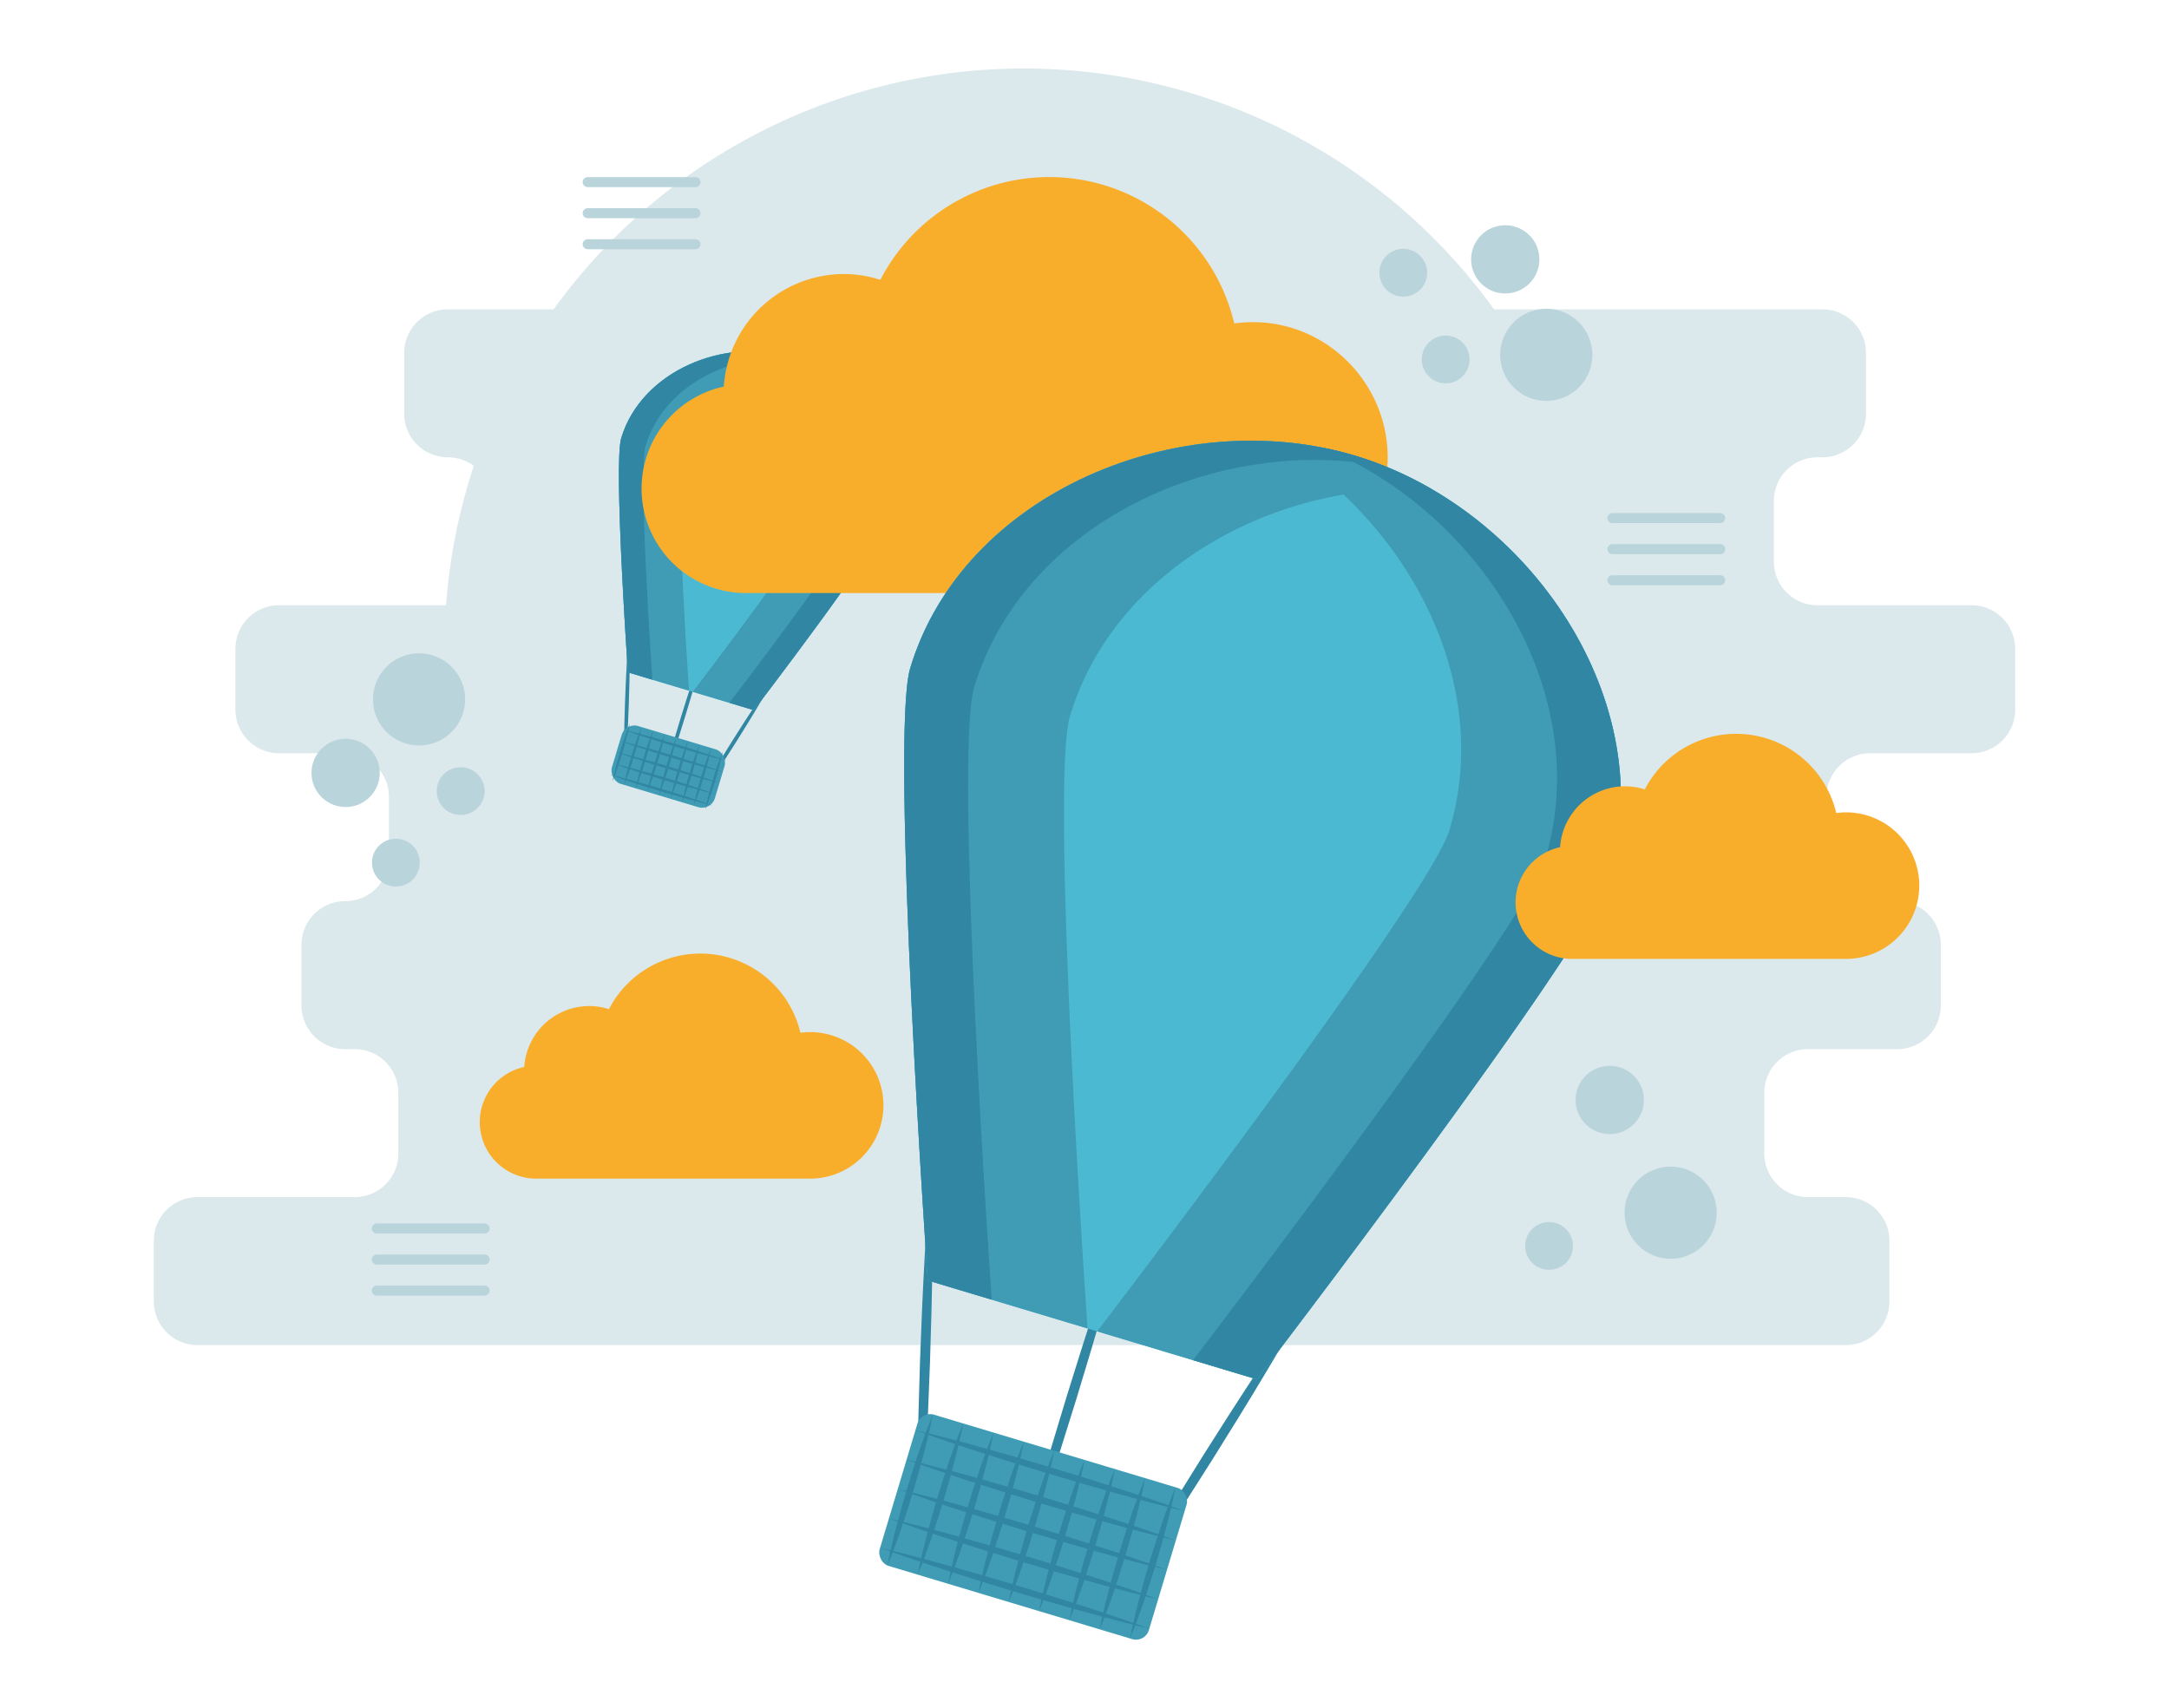 <svg xmlns="http://www.w3.org/2000/svg" data-name="Layer 1" viewBox="0 0 650 512"><circle cx="306.824" cy="194.15" r="173.618" fill="#dbe8ec"/><path fill="#dbe8ec" d="M603.904,212.681V194.49a13.079,13.079,0,0,0-13.079-13.079h-46.166A13.079,13.079,0,0,1,531.579,168.331V150.14a13.079,13.079,0,0,1,13.079-13.079h1.458a13.079,13.079,0,0,0,13.079-13.079V105.79a13.079,13.079,0,0,0-13.079-13.079H134.209a13.079,13.079,0,0,0-13.079,13.079v18.191a13.079,13.079,0,0,0,13.079,13.079h0a13.079,13.079,0,0,1,13.079,13.079V168.331a13.079,13.079,0,0,1-13.079,13.079H83.63a13.079,13.079,0,0,0-13.079,13.079v18.191A13.079,13.079,0,0,0,83.63,225.761h19.847A13.079,13.079,0,0,1,116.556,238.84V257.031a13.079,13.079,0,0,1-13.079,13.079h-.048A13.079,13.079,0,0,0,90.349,283.19v18.191a13.079,13.079,0,0,0,13.079,13.079h2.871a13.079,13.079,0,0,1,13.079,13.079v18.191a13.079,13.079,0,0,1-13.079,13.079H59.175a13.079,13.079,0,0,0-13.079,13.079V390.081A13.079,13.079,0,0,0,59.175,403.161h493.963a13.079,13.079,0,0,0,13.079-13.079V371.89a13.079,13.079,0,0,0-13.079-13.079H541.798a13.079,13.079,0,0,1-13.079-13.079V327.54a13.079,13.079,0,0,1,13.079-13.079h26.74a13.079,13.079,0,0,0,13.079-13.079V283.19a13.079,13.079,0,0,0-13.079-13.079H560.426a13.079,13.079,0,0,1-13.079-13.079V238.84A13.079,13.079,0,0,1,560.426,225.761H590.825A13.079,13.079,0,0,0,603.904,212.681Z"/><line x1="188.696" x2="187.031" y1="186.481" y2="235.257" fill="#3086a3"/><path fill="#3086a3" d="M188.696,186.481c.099,4.073.084,8.142.03,12.209-.016,2.034-.074,4.067-.112,6.1l-.177,6.098-.238,6.096c-.101,2.031-.181,4.063-.304,6.094-.223,4.062-.486,8.122-.863,12.179-.1-4.073-.086-8.142-.031-12.209.016-2.034.075-4.067.112-6.1l.178-6.098.24-6.096c.1-2.031.182-4.063.304-6.094C188.057,194.598,188.32,190.538,188.696,186.481Z"/><line x1="232.794" x2="207.89" y1="201.928" y2="241.526" fill="#3086a3"/><path fill="#3086a3" d="M232.794,201.928c-1.874,3.426-3.845,6.792-5.849,10.137-.993,1.678-2.021,3.334-3.032,5.001l-3.086,4.967-3.139,4.934c-1.065,1.633-2.111,3.277-3.194,4.899-2.146,3.255-4.327,6.488-6.605,9.661,1.873-3.427,3.843-6.793,5.847-10.138.993-1.678,2.022-3.334,3.032-5.001l3.088-4.966,3.14-4.933c1.064-1.633,2.112-3.277,3.194-4.899C228.337,208.335,230.517,205.101,232.794,201.928Z"/><line x1="211.863" x2="197.461" y1="191.53" y2="238.391" fill="#3086a3"/><path fill="#3086a3" d="M211.863,191.53c-.973,3.975-2.055,7.917-3.174,11.847-.55,1.968-1.139,3.924-1.709,5.886l-1.77,5.867-1.829,5.849c-.631,1.943-1.241,3.893-1.892,5.83-1.281,3.88-2.6,7.749-4.029,11.584.972-3.975,2.053-7.917,3.173-11.847.549-1.968,1.139-3.924,1.709-5.886l1.771-5.866,1.831-5.849c.63-1.943,1.241-3.892,1.892-5.83C209.117,199.234,210.436,195.365,211.863,191.53Z"/><rect width="32.223" height="18.105" x="184.149" y="220.728" fill="#409cb5" rx="4" transform="rotate(16.728 200.26 229.78)"/><path fill="#3086a3" d="M188.766 216.874c-.283 1.49-.638 2.959-1.018 4.42-.376 1.462-.795 2.912-1.222 4.359-.441 1.443-.89 2.883-1.383 4.31-.488 1.429-1.002 2.85-1.589 4.249.282-1.491.636-2.959 1.017-4.42.376-1.462.795-2.912 1.222-4.359.442-1.443.891-2.883 1.384-4.31C187.667 219.694 188.18 218.273 188.766 216.874zM192.242 217.918c-.283 1.49-.638 2.959-1.018 4.42-.376 1.462-.794 2.912-1.221 4.359-.441 1.443-.891 2.883-1.383 4.31-.488 1.429-1.002 2.85-1.589 4.249.282-1.491.636-2.959 1.017-4.42.376-1.462.795-2.912 1.223-4.359.442-1.443.891-2.883 1.384-4.31C191.143 220.739 191.657 219.318 192.242 217.918zM195.719 218.963c-.283 1.49-.638 2.959-1.018 4.42-.376 1.462-.795 2.912-1.222 4.359-.441 1.443-.89 2.883-1.383 4.311-.488 1.429-1.002 2.85-1.589 4.249.282-1.491.636-2.959 1.017-4.42.376-1.462.795-2.912 1.222-4.359.442-1.443.891-2.883 1.384-4.31C194.619 221.784 195.133 220.363 195.719 218.963zM199.195 220.008c-.283 1.49-.638 2.959-1.018 4.42-.376 1.462-.794 2.912-1.221 4.359-.441 1.443-.891 2.883-1.383 4.311-.488 1.429-1.002 2.85-1.589 4.249.282-1.491.636-2.959 1.017-4.42.376-1.462.795-2.912 1.223-4.359.442-1.443.891-2.883 1.384-4.31C198.096 222.828 198.609 221.407 199.195 220.008zM202.672 221.053c-.283 1.49-.638 2.959-1.018 4.42-.376 1.462-.795 2.912-1.222 4.359-.441 1.443-.89 2.883-1.383 4.311-.488 1.429-1.002 2.85-1.589 4.249.282-1.491.636-2.959 1.017-4.42.376-1.462.795-2.912 1.222-4.359.442-1.443.891-2.883 1.384-4.31C201.572 223.873 202.086 222.452 202.672 221.053zM206.148 222.098c-.283 1.49-.637 2.959-1.018 4.42-.376 1.462-.794 2.912-1.221 4.359-.441 1.443-.891 2.883-1.383 4.311-.488 1.429-1.002 2.85-1.589 4.249.282-1.491.636-2.959 1.017-4.42.376-1.462.795-2.912 1.222-4.359.442-1.443.891-2.883 1.384-4.31C205.048 224.918 205.562 223.497 206.148 222.098zM209.624 223.143c-.283 1.49-.638 2.959-1.018 4.42-.376 1.462-.795 2.912-1.222 4.359-.441 1.443-.891 2.883-1.383 4.31-.488 1.429-1.002 2.85-1.589 4.249.282-1.491.636-2.959 1.017-4.421.376-1.462.795-2.912 1.222-4.359.442-1.443.891-2.883 1.384-4.31C208.525 225.963 209.038 224.542 209.624 223.143zM213.101 224.187c-.283 1.49-.637 2.959-1.018 4.42-.376 1.462-.794 2.912-1.221 4.359-.441 1.443-.891 2.883-1.383 4.31-.488 1.429-1.002 2.85-1.589 4.249.282-1.491.636-2.959 1.017-4.421.376-1.462.795-2.912 1.222-4.359.442-1.443.891-2.883 1.384-4.31C212.001 227.008 212.515 225.587 213.101 224.187zM216.577 225.232c-.283 1.49-.638 2.959-1.018 4.42-.376 1.462-.795 2.912-1.222 4.359-.441 1.443-.891 2.883-1.383 4.31-.488 1.429-1.002 2.85-1.589 4.249.282-1.491.636-2.96 1.017-4.421.376-1.462.795-2.912 1.223-4.359.442-1.443.891-2.883 1.384-4.31C215.478 228.053 215.991 226.632 216.577 225.232z"/><path fill="#3086a3" d="M186.748 218.684q3.924.948 7.806 2.035c2.591.715 5.169 1.473 7.745 2.239 2.572.78 5.14 1.569 7.696 2.401q3.839 1.232 7.635 2.606-3.925-.946-7.806-2.034c-2.591-.715-5.169-1.473-7.745-2.24-2.571-.781-5.14-1.57-7.696-2.402Q190.545 220.057 186.748 218.684zM185.735 222.054q3.924.948 7.806 2.036c2.591.715 5.169 1.473 7.745 2.239 2.572.78 5.14 1.569 7.696 2.401q3.839 1.232 7.635 2.606-3.925-.947-7.806-2.035c-2.591-.715-5.169-1.473-7.745-2.24-2.571-.781-5.14-1.57-7.696-2.402Q189.531 223.427 185.735 222.054zM184.722 225.424q3.924.948 7.806 2.036c2.591.715 5.169 1.473 7.745 2.239 2.572.78 5.14 1.569 7.696 2.4q3.839 1.232 7.635 2.606-3.925-.947-7.807-2.035c-2.591-.715-5.169-1.473-7.745-2.24-2.571-.781-5.14-1.57-7.696-2.402Q188.518 226.797 184.722 225.424zM183.709 228.795q3.924.948 7.806 2.035c2.591.715 5.169 1.473 7.745 2.239 2.572.78 5.14 1.569 7.696 2.401q3.839 1.232 7.635 2.606-3.924-.946-7.806-2.034c-2.591-.715-5.169-1.473-7.745-2.24-2.571-.781-5.14-1.57-7.696-2.402Q187.506 230.167 183.709 228.795zM182.696 232.165q3.924.948 7.806 2.035c2.591.715 5.169 1.473 7.745 2.239 2.572.78 5.14 1.569 7.696 2.401q3.839 1.232 7.635 2.606-3.924-.946-7.806-2.034c-2.591-.715-5.169-1.473-7.745-2.24-2.571-.781-5.14-1.57-7.696-2.402Q186.493 233.538 182.696 232.165z"/><path fill="#4cb9d3" d="M266.295,155.405c6.042-20.102-9.02-42.398-29.123-48.439s-44.96,4.256-51.002,24.358c-2.333,7.763,2.012,70.2,2.012,70.2l37.733,11.34S263.962,163.168,266.295,155.405Z"/><path fill="#409cb5" d="M237.172,106.966a41.034,41.034,0,0,0-9.49-1.648c15.395,8.967,25.412,27.56,20.296,44.582-2.333,7.762-40.379,57.459-40.379,57.459l18.317,5.505s38.046-49.697,40.379-57.459C272.336,135.303,257.275,113.008,237.172,106.966Z"/><path fill="#409cb5" d="M245.998,110.823a41.033,41.033,0,0,0-8.826-3.857c-20.102-6.042-44.96,4.256-51.002,24.358-2.333,7.763,2.012,70.2,2.012,70.2l18.317,5.505s-4.345-62.437-2.012-70.2C209.603,119.807,228.211,109.817,245.998,110.823Z"/><path fill="#3086a3" d="M237.172,106.966q-1.835-.551-3.717-.922c18.247,7.468,31.187,28.28,25.513,47.159-2.333,7.763-40.379,57.459-40.379,57.459l7.327,2.202s38.046-49.697,40.379-57.459C272.336,135.303,257.275,113.008,237.172,106.966Z"/><path fill="#3086a3" d="M240.781,108.246q-1.773-.726-3.609-1.28c-20.102-6.042-44.96,4.256-51.002,24.358-2.333,7.763,2.012,70.2,2.012,70.2l7.327,2.202s-4.345-62.437-2.012-70.2C199.171,114.647,221.441,104.417,240.781,108.246Z"/><path fill="#f9ae2b" d="M415.854,137.141a40.631,40.631,0,0,1-40.595,40.613H223.565a31.3,31.3,0,0,1-6.654-61.886,36.112,36.112,0,0,1,35.985-33.731,35.05,35.05,0,0,1,10.916,1.744A56.979,56.979,0,0,1,369.879,96.948c24.68-3.408,45.975,16.054,45.975,40.193Zm0,0"/><line x1="279.375" x2="275.025" y1="344.466" y2="471.979" fill="#3086a3"/><path fill="#3086a3" d="M279.375,344.466c.258,10.647.22,21.284.078,31.918-.043,5.318-.194,10.632-.293,15.948L278.698,408.274,278.075,424.21c-.265,5.31-.473,10.622-.793,15.931-.582,10.619-1.271,21.233-2.257,31.838-.262-10.647-.225-21.284-.082-31.918.042-5.317.196-10.631.294-15.947l.465-15.942.626-15.936c.263-5.311.475-10.623.794-15.931C277.705,365.686,278.392,355.071,279.375,344.466Z"/><line x1="394.659" x2="329.553" y1="384.847" y2="488.367" fill="#3086a3"/><path fill="#3086a3" d="M394.659,384.847c-4.9,8.957-10.051,17.757-15.29,26.501-2.596,4.387-5.282,8.716-7.926,13.073l-8.068,12.984-8.205,12.898c-2.784,4.269-5.519,8.568-8.35,12.807-5.611,8.51-11.313,16.962-17.267,25.257,4.896-8.959,10.046-17.76,15.285-26.503,2.595-4.387,5.285-8.715,7.927-13.073l8.072-12.982,8.208-12.896c2.782-4.27,5.521-8.567,8.35-12.807C383.008,401.597,388.708,393.144,394.659,384.847Z"/><line x1="339.941" x2="302.289" y1="357.665" y2="480.173" fill="#3086a3"/><path fill="#3086a3" d="M339.941,357.665c-2.544,10.392-5.372,20.696-8.298,30.97-1.437,5.145-2.977,10.259-4.467,15.387l-4.627,15.338-4.782,15.29c-1.649,5.08-3.243,10.177-4.945,15.24-3.348,10.145-6.797,20.258-10.532,30.283,2.541-10.393,5.367-20.697,8.294-30.971,1.436-5.146,2.979-10.258,4.468-15.387l4.631-15.336,4.786-15.29c1.646-5.081,3.245-10.176,4.945-15.24C332.762,377.805,336.21,367.691,339.941,357.665Z"/><rect width="84.24" height="47.33" x="267.489" y="433.997" fill="#409cb5" rx="4" transform="rotate(16.728 309.609 457.662)"/><path fill="#3086a3" d="M279.559 423.92c-.739 3.896-1.667 7.736-2.661 11.555-.982 3.823-2.077 7.613-3.193 11.396-1.152 3.772-2.328 7.537-3.615 11.269-1.275 3.735-2.619 7.45-4.153 11.107.737-3.897 1.664-7.737 2.659-11.556.983-3.823 2.077-7.613 3.196-11.395 1.154-3.771 2.331-7.536 3.619-11.268C276.685 431.294 278.028 427.578 279.559 423.92zM288.648 426.651c-.739 3.896-1.667 7.736-2.662 11.556-.982 3.823-2.077 7.613-3.193 11.396-1.152 3.772-2.328 7.537-3.616 11.269-1.275 3.735-2.619 7.45-4.153 11.107.736-3.897 1.664-7.737 2.658-11.556.983-3.823 2.078-7.613 3.196-11.395 1.154-3.771 2.33-7.537 3.618-11.268C285.773 434.025 287.116 430.31 288.648 426.651zM297.736 429.383c-.739 3.896-1.667 7.736-2.661 11.556-.982 3.823-2.077 7.613-3.193 11.396-1.152 3.772-2.328 7.538-3.615 11.269-1.275 3.735-2.619 7.45-4.153 11.107.737-3.897 1.664-7.737 2.659-11.556.983-3.823 2.077-7.613 3.196-11.395 1.154-3.771 2.331-7.537 3.618-11.268C294.862 436.756 296.204 433.041 297.736 429.383zM306.824 432.114c-.739 3.896-1.667 7.736-2.662 11.556-.982 3.823-2.077 7.613-3.193 11.396-1.152 3.772-2.328 7.538-3.616 11.269-1.275 3.735-2.619 7.45-4.153 11.107.736-3.897 1.664-7.737 2.658-11.556.983-3.823 2.078-7.613 3.196-11.395 1.154-3.771 2.33-7.537 3.618-11.268C303.949 439.487 305.292 435.773 306.824 432.114zM315.912 434.846c-.739 3.896-1.667 7.736-2.661 11.556-.982 3.823-2.077 7.613-3.193 11.396-1.152 3.772-2.328 7.538-3.615 11.269-1.276 3.735-2.619 7.45-4.153 11.107.737-3.897 1.664-7.737 2.659-11.556.983-3.823 2.077-7.613 3.196-11.395 1.154-3.771 2.331-7.537 3.618-11.268C313.038 442.219 314.38 438.504 315.912 434.846zM325 437.577c-.739 3.896-1.667 7.736-2.661 11.556-.982 3.823-2.077 7.613-3.193 11.396-1.152 3.772-2.328 7.537-3.616 11.269-1.275 3.735-2.619 7.45-4.153 11.107.736-3.897 1.663-7.737 2.658-11.556.983-3.823 2.078-7.613 3.196-11.395 1.154-3.771 2.331-7.537 3.619-11.268C322.126 444.95 323.469 441.235 325 437.577zM334.088 440.309c-.739 3.896-1.667 7.736-2.661 11.556-.982 3.823-2.077 7.613-3.193 11.396-1.152 3.772-2.328 7.537-3.615 11.269-1.276 3.735-2.619 7.45-4.153 11.107.737-3.897 1.664-7.737 2.659-11.557.983-3.823 2.077-7.612 3.196-11.395 1.154-3.771 2.33-7.537 3.618-11.268C331.214 447.682 332.556 443.967 334.088 440.309zM343.176 443.04c-.739 3.896-1.667 7.736-2.661 11.556-.982 3.823-2.077 7.612-3.193 11.396-1.152 3.772-2.328 7.537-3.616 11.269-1.275 3.735-2.619 7.45-4.153 11.107.736-3.897 1.663-7.737 2.658-11.557.983-3.823 2.078-7.612 3.196-11.395 1.154-3.771 2.331-7.537 3.619-11.268C340.302 450.413 341.645 446.698 343.176 443.04zM352.264 445.772c-.739 3.896-1.667 7.736-2.661 11.556-.983 3.823-2.077 7.612-3.193 11.396-1.152 3.772-2.328 7.537-3.615 11.269-1.276 3.735-2.619 7.45-4.153 11.107.737-3.897 1.664-7.737 2.658-11.557.983-3.823 2.078-7.612 3.196-11.395 1.154-3.771 2.33-7.537 3.618-11.268C349.39 453.145 350.733 449.43 352.264 445.772z"/><path fill="#3086a3" d="M274.283 428.653q10.259 2.478 20.407 5.321c6.773 1.869 13.514 3.851 20.247 5.854 6.723 2.039 13.438 4.102 20.12 6.276q10.035 3.22 19.959 6.813-10.26-2.474-20.408-5.318c-6.773-1.87-13.514-3.851-20.246-5.856-6.722-2.041-13.438-4.104-20.12-6.278Q284.209 432.242 274.283 428.653zM271.636 437.463q10.258 2.478 20.407 5.322c6.773 1.869 13.514 3.85 20.247 5.853 6.723 2.039 13.438 4.102 20.12 6.276q10.035 3.22 19.959 6.813-10.26-2.475-20.408-5.319c-6.773-1.87-13.514-3.851-20.247-5.856-6.722-2.042-13.437-4.104-20.119-6.279Q281.56 441.052 271.636 437.463zM268.988 446.274q10.258 2.479 20.407 5.322c6.773 1.869 13.513 3.851 20.247 5.854 6.723 2.039 13.438 4.101 20.12 6.275q10.036 3.221 19.959 6.813-10.26-2.475-20.408-5.319c-6.773-1.87-13.513-3.851-20.246-5.856-6.722-2.041-13.438-4.104-20.119-6.279Q278.912 449.863 268.988 446.274zM266.34 455.085q10.258 2.478 20.407 5.321c6.774 1.869 13.514 3.851 20.247 5.854 6.723 2.039 13.438 4.102 20.12 6.276q10.036 3.22 19.959 6.813-10.259-2.474-20.408-5.318c-6.773-1.87-13.513-3.851-20.246-5.856-6.722-2.041-13.438-4.104-20.119-6.279Q276.264 458.673 266.34 455.085zM263.692 463.896q10.258 2.478 20.407 5.321c6.774 1.87 13.514 3.851 20.247 5.854 6.723 2.039 13.438 4.102 20.12 6.276q10.036 3.22 19.958 6.813-10.259-2.474-20.408-5.318c-6.773-1.87-13.513-3.851-20.246-5.856-6.722-2.041-13.438-4.104-20.119-6.278Q273.616 467.484 263.692 463.896z"/><path fill="#4cb9d3" d="M482.238,263.227c15.795-52.553-23.581-110.838-76.133-126.632C353.552,120.8,288.569,147.72,272.774,200.273c-6.099,20.293,5.259,183.52,5.259,183.52l98.643,29.647S476.139,283.52,482.238,263.227Z"/><path fill="#409cb5" d="M406.105,136.594a107.273,107.273,0,0,0-24.81-4.309c40.247,23.441,66.434,72.049,53.059,116.55-6.099,20.293-105.562,150.213-105.562,150.213l47.884,14.391s99.463-129.92,105.562-150.213C498.033,210.674,458.658,152.389,406.105,136.594Z"/><path fill="#409cb5" d="M429.179,146.677a107.273,107.273,0,0,0-23.074-10.083C353.552,120.8,288.569,147.72,272.774,200.273c-6.099,20.293,5.259,183.52,5.259,183.52l47.884,14.391s-11.359-163.227-5.259-183.52C334.033,170.163,382.678,144.047,429.179,146.677Z"/><path fill="#3086a3" d="M406.105,136.594q-4.796-1.442-9.718-2.41c47.703,19.522,81.531,73.93,66.698,123.285-6.099,20.293-105.562,150.213-105.562,150.213l19.154,5.757s99.463-129.92,105.562-150.213C498.033,210.674,458.658,152.389,406.105,136.594Z"/><path fill="#3086a3" d="M415.541,139.941q-4.636-1.897-9.436-3.347C353.552,120.8,288.569,147.72,272.774,200.273c-6.099,20.293,5.259,183.52,5.259,183.52l19.154,5.757s-11.359-163.227-5.259-183.52C306.761,156.674,364.979,129.93,415.541,139.941Z"/><path fill="#f9ae2b" d="M575.163 265.438a21.984 21.984 0 01-21.965 21.974H471.122a16.936 16.936 0 01-3.6-33.484 19.539 19.539 0 0119.47-18.251 18.964 18.964 0 015.906.944 30.83 30.83 0 0157.389 7.07 21.938 21.938 0 0124.876 21.747zm0 0M264.747 331.304a21.984 21.984 0 01-21.965 21.974H160.706a16.936 16.936 0 01-3.6-33.484 19.539 19.539 0 0119.47-18.251 18.964 18.964 0 015.906.944 30.83 30.83 0 0157.389 7.07 21.938 21.938 0 0124.876 21.747zm0 0"/><circle cx="125.579" cy="209.628" r="13.807" fill="#b9d4db"/><circle cx="138.056" cy="237.11" r="7.159" fill="#b9d4db"/><circle cx="118.635" cy="258.555" r="7.159" fill="#b9d4db"/><circle cx="103.572" cy="231.667" r="10.228" fill="#b9d4db"/><circle cx="463.383" cy="106.354" r="13.807" fill="#b9d4db"/><circle cx="433.233" cy="107.738" r="7.159" fill="#b9d4db"/><circle cx="420.529" cy="81.745" r="7.159" fill="#b9d4db"/><circle cx="451.087" cy="77.739" r="10.228" fill="#b9d4db"/><line x1="483.198" x2="515.501" y1="155.288" y2="155.288" fill="none" stroke="#b9d4db" stroke-linecap="round" stroke-miterlimit="10" stroke-width="3"/><line x1="483.198" x2="515.501" y1="164.598" y2="164.598" fill="none" stroke="#b9d4db" stroke-linecap="round" stroke-miterlimit="10" stroke-width="3"/><line x1="483.198" x2="515.501" y1="173.909" y2="173.909" fill="none" stroke="#b9d4db" stroke-linecap="round" stroke-miterlimit="10" stroke-width="3"/><line x1="112.913" x2="145.216" y1="368.211" y2="368.211" fill="none" stroke="#b9d4db" stroke-linecap="round" stroke-miterlimit="10" stroke-width="3"/><line x1="112.913" x2="145.216" y1="377.521" y2="377.521" fill="none" stroke="#b9d4db" stroke-linecap="round" stroke-miterlimit="10" stroke-width="3"/><line x1="112.913" x2="145.216" y1="386.832" y2="386.832" fill="none" stroke="#b9d4db" stroke-linecap="round" stroke-miterlimit="10" stroke-width="3"/><line x1="176.111" x2="208.414" y1="54.585" y2="54.585" fill="none" stroke="#b9d4db" stroke-linecap="round" stroke-miterlimit="10" stroke-width="3"/><line x1="176.111" x2="208.414" y1="63.895" y2="63.895" fill="none" stroke="#b9d4db" stroke-linecap="round" stroke-miterlimit="10" stroke-width="3"/><line x1="176.111" x2="208.414" y1="73.206" y2="73.206" fill="none" stroke="#b9d4db" stroke-linecap="round" stroke-miterlimit="10" stroke-width="3"/><circle cx="500.657" cy="363.477" r="13.807" fill="#b9d4db"/><circle cx="464.221" cy="373.441" r="7.159" fill="#b9d4db"/><circle cx="482.4" cy="329.692" r="10.228" fill="#b9d4db"/></svg>